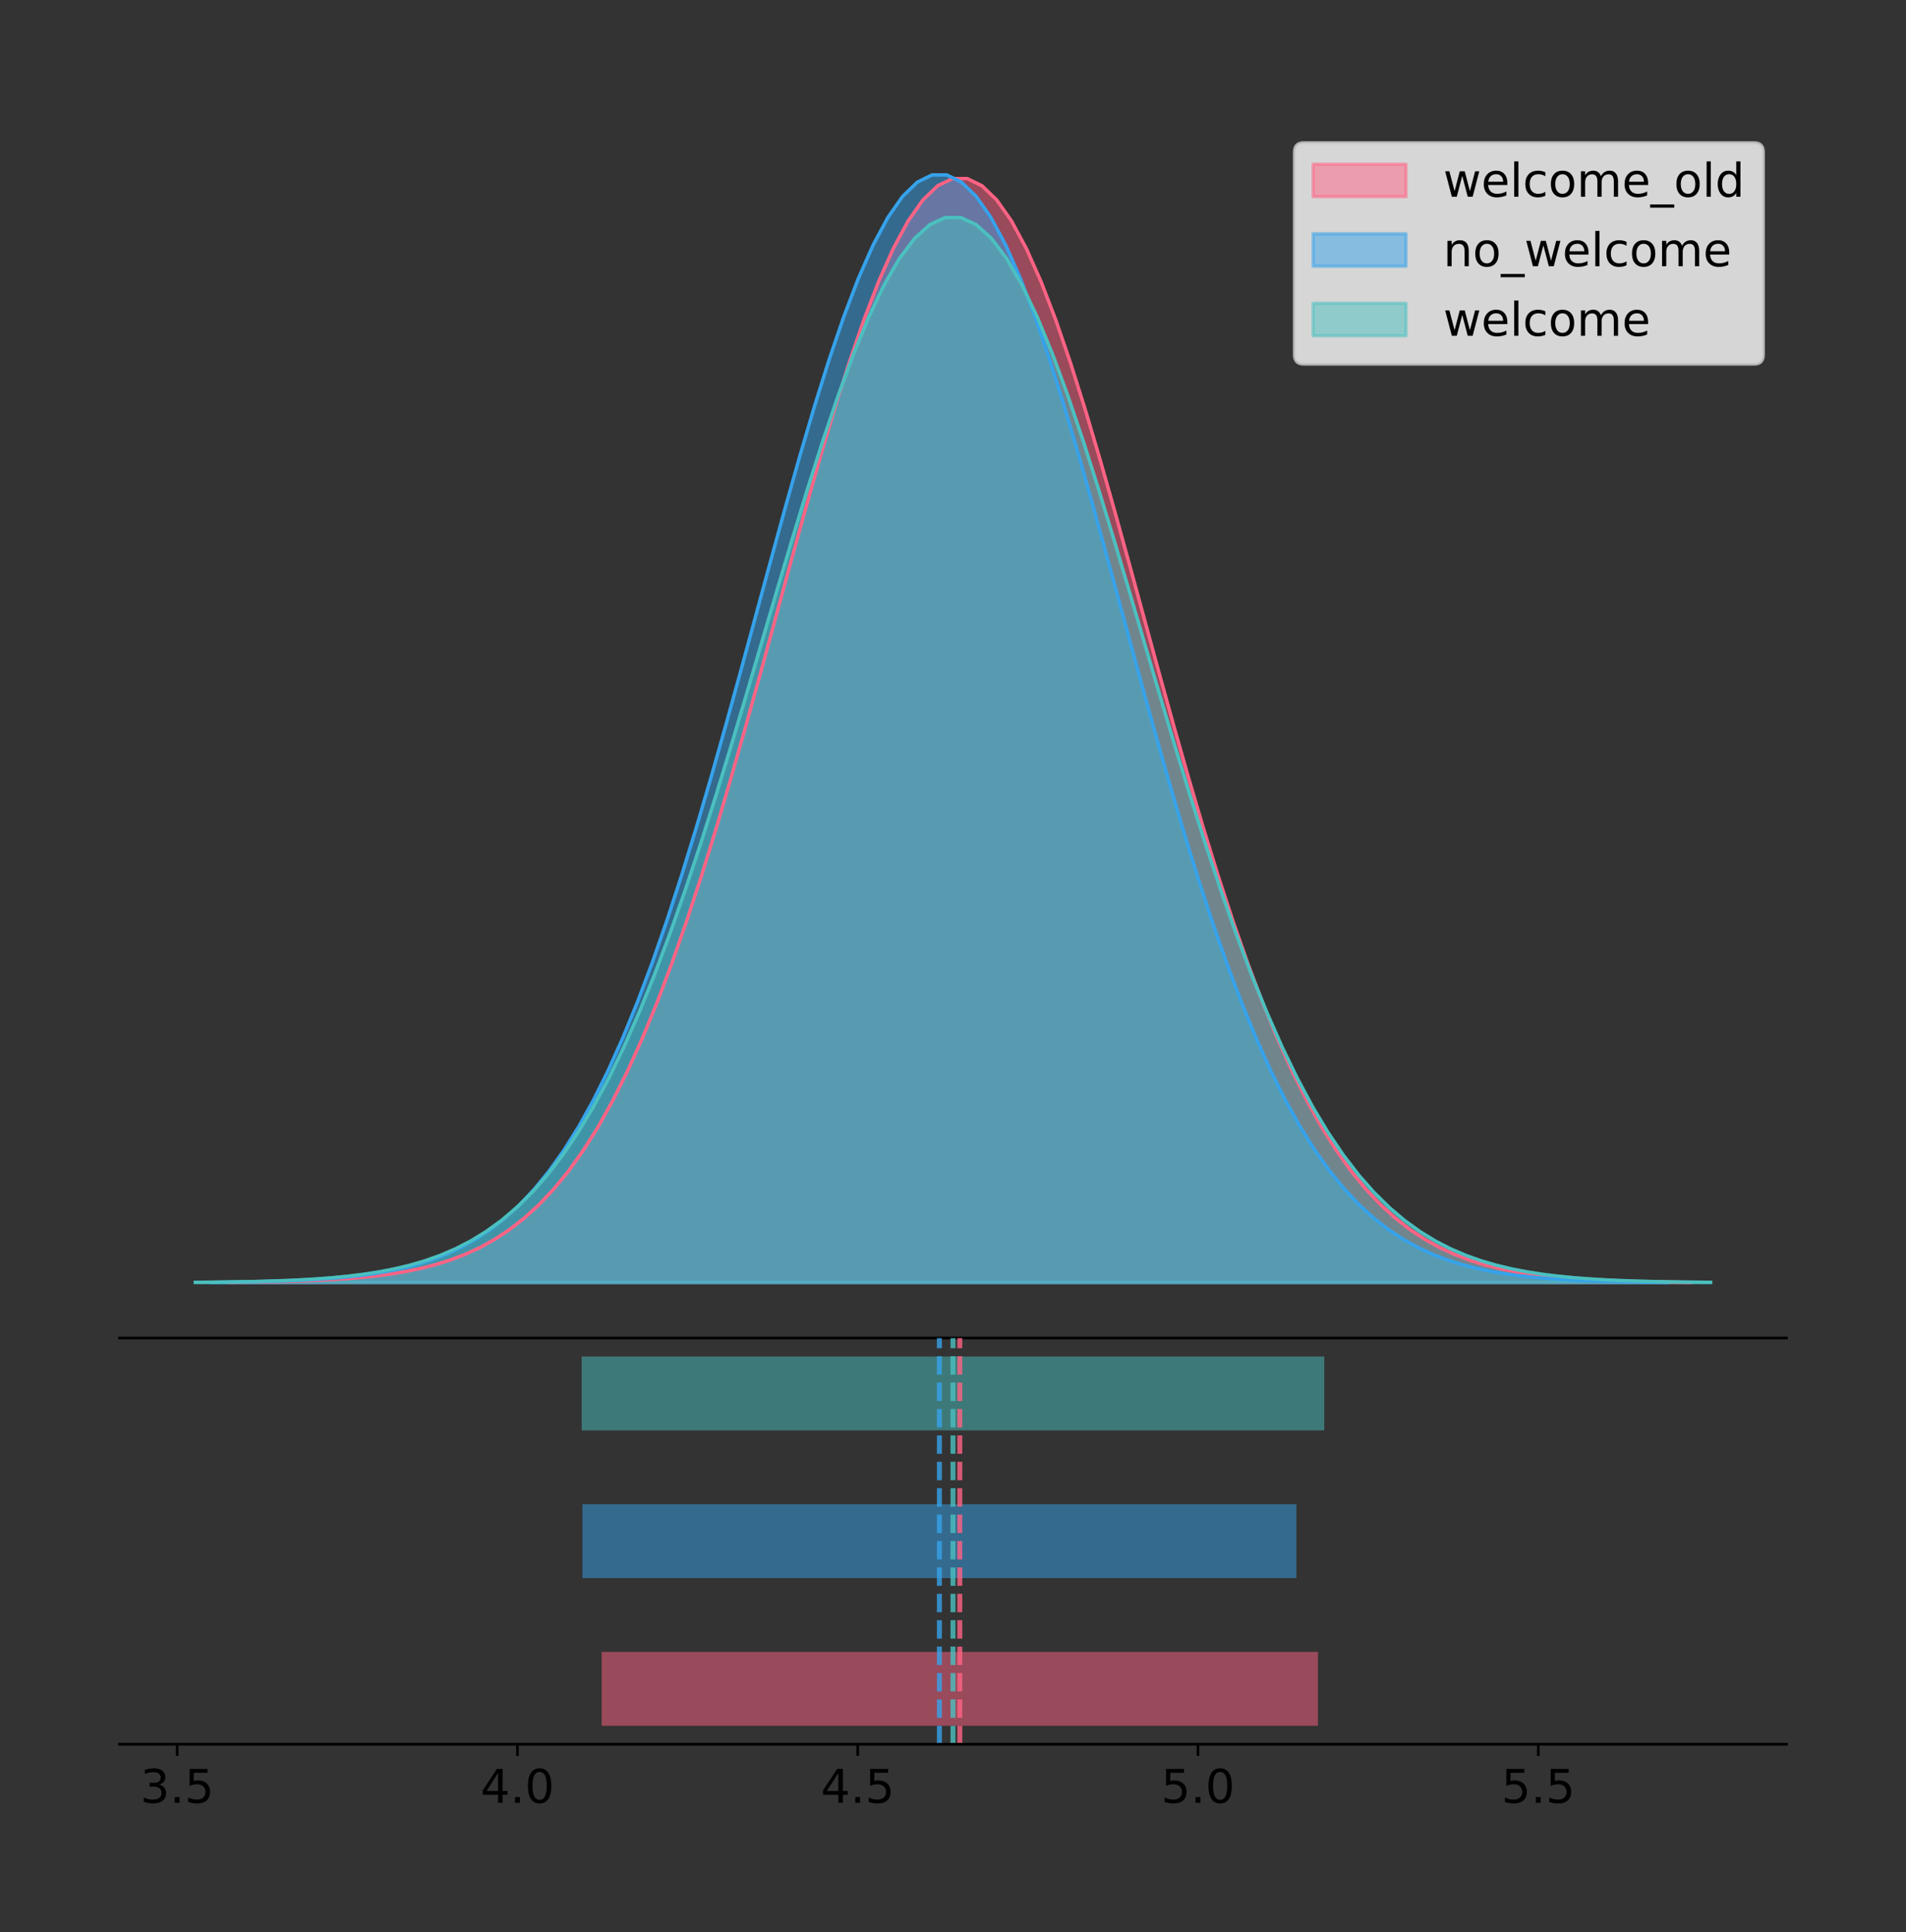 <?xml version="1.0" encoding="utf-8" standalone="no"?>
<!DOCTYPE svg PUBLIC "-//W3C//DTD SVG 1.1//EN"
  "http://www.w3.org/Graphics/SVG/1.1/DTD/svg11.dtd">
<!-- Created with matplotlib (https://matplotlib.org/) -->
<svg height="581.789pt" version="1.1" viewBox="0 0 574.2 581.789" width="574.2pt" xmlns="http://www.w3.org/2000/svg" xmlns:xlink="http://www.w3.org/1999/xlink">
 <rect x="0" y="0" width="574.2" height="581.789" fill="#333333" stroke="none"/>
 <defs>
  <style type="text/css">
*{stroke-linecap:butt;stroke-linejoin:round;}
  </style>
 </defs>
 <g id="figure_1">
  <g id="patch_1">
   <path d="M 0 581.789 
L 574.2 581.789 
L 574.2 0 
L 0 0 
z
" style="fill:none;"/>
  </g>
  <g id="axes_1">
   <g id="patch_2">
    <path d="M 36 402.93 
L 538.2 402.93 
L 538.2 36 
L 36 36 
z
" style="fill:none;"/>
   </g>
   <g id="PolyCollection_1">
    <defs>
     <path d="M 68.936 -195.538 
L 68.936 -195.65 
L 73.385 -195.692 
L 77.833 -195.748 
L 82.282 -195.824 
L 86.731 -195.924 
L 91.18 -196.056 
L 95.629 -196.228 
L 100.077 -196.452 
L 104.526 -196.74 
L 108.975 -197.109 
L 113.424 -197.579 
L 117.872 -198.17 
L 122.321 -198.912 
L 126.77 -199.834 
L 131.219 -200.972 
L 135.667 -202.367 
L 140.116 -204.065 
L 144.565 -206.116 
L 149.014 -208.574 
L 153.463 -211.499 
L 157.911 -214.953 
L 162.36 -219.001 
L 166.809 -223.708 
L 171.258 -229.139 
L 175.706 -235.356 
L 180.155 -242.417 
L 184.604 -250.371 
L 189.053 -259.257 
L 193.502 -269.101 
L 197.95 -279.913 
L 202.399 -291.684 
L 206.848 -304.385 
L 211.297 -317.961 
L 215.745 -332.334 
L 220.194 -347.4 
L 224.643 -363.027 
L 229.092 -379.061 
L 233.541 -395.32 
L 237.989 -411.605 
L 242.438 -427.695 
L 246.887 -443.361 
L 251.336 -458.362 
L 255.784 -472.457 
L 260.233 -485.408 
L 264.682 -496.991 
L 269.131 -506.996 
L 273.579 -515.238 
L 278.028 -521.563 
L 282.477 -525.848 
L 286.926 -528.012 
L 291.375 -528.012 
L 295.823 -525.848 
L 300.272 -521.563 
L 304.721 -515.238 
L 309.17 -506.996 
L 313.618 -496.991 
L 318.067 -485.408 
L 322.516 -472.457 
L 326.965 -458.362 
L 331.414 -443.361 
L 335.862 -427.695 
L 340.311 -411.605 
L 344.76 -395.32 
L 349.209 -379.061 
L 353.657 -363.027 
L 358.106 -347.4 
L 362.555 -332.334 
L 367.004 -317.961 
L 371.452 -304.385 
L 375.901 -291.684 
L 380.35 -279.913 
L 384.799 -269.101 
L 389.248 -259.257 
L 393.696 -250.371 
L 398.145 -242.417 
L 402.594 -235.356 
L 407.043 -229.139 
L 411.491 -223.708 
L 415.94 -219.001 
L 420.389 -214.953 
L 424.838 -211.499 
L 429.287 -208.574 
L 433.735 -206.116 
L 438.184 -204.065 
L 442.633 -202.367 
L 447.082 -200.972 
L 451.53 -199.834 
L 455.979 -198.912 
L 460.428 -198.17 
L 464.877 -197.579 
L 469.325 -197.109 
L 473.774 -196.74 
L 478.223 -196.452 
L 482.672 -196.228 
L 487.121 -196.056 
L 491.569 -195.924 
L 496.018 -195.824 
L 500.467 -195.748 
L 504.916 -195.692 
L 509.364 -195.65 
L 509.364 -195.538 
L 509.364 -195.538 
L 504.916 -195.538 
L 500.467 -195.538 
L 496.018 -195.538 
L 491.569 -195.538 
L 487.121 -195.538 
L 482.672 -195.538 
L 478.223 -195.538 
L 473.774 -195.538 
L 469.325 -195.538 
L 464.877 -195.538 
L 460.428 -195.538 
L 455.979 -195.538 
L 451.53 -195.538 
L 447.082 -195.538 
L 442.633 -195.538 
L 438.184 -195.538 
L 433.735 -195.538 
L 429.287 -195.538 
L 424.838 -195.538 
L 420.389 -195.538 
L 415.94 -195.538 
L 411.491 -195.538 
L 407.043 -195.538 
L 402.594 -195.538 
L 398.145 -195.538 
L 393.696 -195.538 
L 389.248 -195.538 
L 384.799 -195.538 
L 380.35 -195.538 
L 375.901 -195.538 
L 371.452 -195.538 
L 367.004 -195.538 
L 362.555 -195.538 
L 358.106 -195.538 
L 353.657 -195.538 
L 349.209 -195.538 
L 344.76 -195.538 
L 340.311 -195.538 
L 335.862 -195.538 
L 331.414 -195.538 
L 326.965 -195.538 
L 322.516 -195.538 
L 318.067 -195.538 
L 313.618 -195.538 
L 309.17 -195.538 
L 304.721 -195.538 
L 300.272 -195.538 
L 295.823 -195.538 
L 291.375 -195.538 
L 286.926 -195.538 
L 282.477 -195.538 
L 278.028 -195.538 
L 273.579 -195.538 
L 269.131 -195.538 
L 264.682 -195.538 
L 260.233 -195.538 
L 255.784 -195.538 
L 251.336 -195.538 
L 246.887 -195.538 
L 242.438 -195.538 
L 237.989 -195.538 
L 233.541 -195.538 
L 229.092 -195.538 
L 224.643 -195.538 
L 220.194 -195.538 
L 215.745 -195.538 
L 211.297 -195.538 
L 206.848 -195.538 
L 202.399 -195.538 
L 197.95 -195.538 
L 193.502 -195.538 
L 189.053 -195.538 
L 184.604 -195.538 
L 180.155 -195.538 
L 175.706 -195.538 
L 171.258 -195.538 
L 166.809 -195.538 
L 162.36 -195.538 
L 157.911 -195.538 
L 153.463 -195.538 
L 149.014 -195.538 
L 144.565 -195.538 
L 140.116 -195.538 
L 135.667 -195.538 
L 131.219 -195.538 
L 126.77 -195.538 
L 122.321 -195.538 
L 117.872 -195.538 
L 113.424 -195.538 
L 108.975 -195.538 
L 104.526 -195.538 
L 100.077 -195.538 
L 95.629 -195.538 
L 91.18 -195.538 
L 86.731 -195.538 
L 82.282 -195.538 
L 77.833 -195.538 
L 73.385 -195.538 
L 68.936 -195.538 
z
" id="m206fe3e92f" style="stroke:#ff6384;stroke-opacity:0.5;"/>
    </defs>
    <g clip-path="url(#pe83c2668c3)">
     <use style="fill:#ff6384;fill-opacity:0.5;stroke:#ff6384;stroke-opacity:0.5;" x="0" xlink:href="#m206fe3e92f" y="581.789"/>
    </g>
   </g>
   <g id="PolyCollection_2">
    <defs>
     <path d="M 63.511 -195.538 
L 63.511 -195.65 
L 67.945 -195.692 
L 72.379 -195.749 
L 76.813 -195.825 
L 81.247 -195.925 
L 85.681 -196.058 
L 90.115 -196.23 
L 94.549 -196.455 
L 98.984 -196.744 
L 103.418 -197.115 
L 107.852 -197.585 
L 112.286 -198.179 
L 116.72 -198.923 
L 121.154 -199.848 
L 125.588 -200.99 
L 130.022 -202.39 
L 134.457 -204.093 
L 138.891 -206.151 
L 143.325 -208.617 
L 147.759 -211.552 
L 152.193 -215.017 
L 156.627 -219.078 
L 161.061 -223.801 
L 165.495 -229.25 
L 169.929 -235.488 
L 174.364 -242.572 
L 178.798 -250.552 
L 183.232 -259.468 
L 187.666 -269.344 
L 192.1 -280.192 
L 196.534 -292.002 
L 200.968 -304.744 
L 205.402 -318.365 
L 209.837 -332.786 
L 214.271 -347.901 
L 218.705 -363.58 
L 223.139 -379.667 
L 227.573 -395.98 
L 232.007 -412.318 
L 236.441 -428.462 
L 240.875 -444.18 
L 245.31 -459.23 
L 249.744 -473.372 
L 254.178 -486.366 
L 258.612 -497.987 
L 263.046 -508.025 
L 267.48 -516.294 
L 271.914 -522.64 
L 276.348 -526.94 
L 280.783 -529.111 
L 285.217 -529.111 
L 289.651 -526.94 
L 294.085 -522.64 
L 298.519 -516.294 
L 302.953 -508.025 
L 307.387 -497.987 
L 311.821 -486.366 
L 316.256 -473.372 
L 320.69 -459.23 
L 325.124 -444.18 
L 329.558 -428.462 
L 333.992 -412.318 
L 338.426 -395.98 
L 342.86 -379.667 
L 347.294 -363.58 
L 351.729 -347.901 
L 356.163 -332.786 
L 360.597 -318.365 
L 365.031 -304.744 
L 369.465 -292.002 
L 373.899 -280.192 
L 378.333 -269.344 
L 382.767 -259.468 
L 387.202 -250.552 
L 391.636 -242.572 
L 396.07 -235.488 
L 400.504 -229.25 
L 404.938 -223.801 
L 409.372 -219.078 
L 413.806 -215.017 
L 418.24 -211.552 
L 422.675 -208.617 
L 427.109 -206.151 
L 431.543 -204.093 
L 435.977 -202.39 
L 440.411 -200.99 
L 444.845 -199.848 
L 449.279 -198.923 
L 453.713 -198.179 
L 458.148 -197.585 
L 462.582 -197.115 
L 467.016 -196.744 
L 471.45 -196.455 
L 475.884 -196.23 
L 480.318 -196.058 
L 484.752 -195.925 
L 489.186 -195.825 
L 493.621 -195.749 
L 498.055 -195.692 
L 502.489 -195.65 
L 502.489 -195.538 
L 502.489 -195.538 
L 498.055 -195.538 
L 493.621 -195.538 
L 489.186 -195.538 
L 484.752 -195.538 
L 480.318 -195.538 
L 475.884 -195.538 
L 471.45 -195.538 
L 467.016 -195.538 
L 462.582 -195.538 
L 458.148 -195.538 
L 453.713 -195.538 
L 449.279 -195.538 
L 444.845 -195.538 
L 440.411 -195.538 
L 435.977 -195.538 
L 431.543 -195.538 
L 427.109 -195.538 
L 422.675 -195.538 
L 418.24 -195.538 
L 413.806 -195.538 
L 409.372 -195.538 
L 404.938 -195.538 
L 400.504 -195.538 
L 396.07 -195.538 
L 391.636 -195.538 
L 387.202 -195.538 
L 382.767 -195.538 
L 378.333 -195.538 
L 373.899 -195.538 
L 369.465 -195.538 
L 365.031 -195.538 
L 360.597 -195.538 
L 356.163 -195.538 
L 351.729 -195.538 
L 347.294 -195.538 
L 342.86 -195.538 
L 338.426 -195.538 
L 333.992 -195.538 
L 329.558 -195.538 
L 325.124 -195.538 
L 320.69 -195.538 
L 316.256 -195.538 
L 311.821 -195.538 
L 307.387 -195.538 
L 302.953 -195.538 
L 298.519 -195.538 
L 294.085 -195.538 
L 289.651 -195.538 
L 285.217 -195.538 
L 280.783 -195.538 
L 276.348 -195.538 
L 271.914 -195.538 
L 267.48 -195.538 
L 263.046 -195.538 
L 258.612 -195.538 
L 254.178 -195.538 
L 249.744 -195.538 
L 245.31 -195.538 
L 240.875 -195.538 
L 236.441 -195.538 
L 232.007 -195.538 
L 227.573 -195.538 
L 223.139 -195.538 
L 218.705 -195.538 
L 214.271 -195.538 
L 209.837 -195.538 
L 205.402 -195.538 
L 200.968 -195.538 
L 196.534 -195.538 
L 192.1 -195.538 
L 187.666 -195.538 
L 183.232 -195.538 
L 178.798 -195.538 
L 174.364 -195.538 
L 169.929 -195.538 
L 165.495 -195.538 
L 161.061 -195.538 
L 156.627 -195.538 
L 152.193 -195.538 
L 147.759 -195.538 
L 143.325 -195.538 
L 138.891 -195.538 
L 134.457 -195.538 
L 130.022 -195.538 
L 125.588 -195.538 
L 121.154 -195.538 
L 116.72 -195.538 
L 112.286 -195.538 
L 107.852 -195.538 
L 103.418 -195.538 
L 98.984 -195.538 
L 94.549 -195.538 
L 90.115 -195.538 
L 85.681 -195.538 
L 81.247 -195.538 
L 76.813 -195.538 
L 72.379 -195.538 
L 67.945 -195.538 
L 63.511 -195.538 
z
" id="ma194cb480b" style="stroke:#36a2eb;stroke-opacity:0.5;"/>
    </defs>
    <g clip-path="url(#pe83c2668c3)">
     <use style="fill:#36a2eb;fill-opacity:0.5;stroke:#36a2eb;stroke-opacity:0.5;" x="0" xlink:href="#ma194cb480b" y="581.789"/>
    </g>
   </g>
   <g id="PolyCollection_3">
    <defs>
     <path d="M 58.827 -195.538 
L 58.827 -195.646 
L 63.439 -195.686 
L 68.05 -195.741 
L 72.662 -195.814 
L 77.274 -195.91 
L 81.885 -196.038 
L 86.497 -196.204 
L 91.108 -196.42 
L 95.72 -196.698 
L 100.331 -197.054 
L 104.943 -197.506 
L 109.555 -198.077 
L 114.166 -198.793 
L 118.778 -199.682 
L 123.389 -200.78 
L 128.001 -202.126 
L 132.612 -203.764 
L 137.224 -205.742 
L 141.836 -208.114 
L 146.447 -210.935 
L 151.059 -214.267 
L 155.67 -218.172 
L 160.282 -222.713 
L 164.893 -227.953 
L 169.505 -233.951 
L 174.117 -240.763 
L 178.728 -248.436 
L 183.34 -257.008 
L 187.951 -266.504 
L 192.563 -276.935 
L 197.174 -288.29 
L 201.786 -300.542 
L 206.398 -313.639 
L 211.009 -327.505 
L 215.621 -342.039 
L 220.232 -357.114 
L 224.844 -372.582 
L 229.455 -388.267 
L 234.067 -403.977 
L 238.679 -419.5 
L 243.29 -434.612 
L 247.902 -449.084 
L 252.513 -462.681 
L 257.125 -475.175 
L 261.736 -486.349 
L 266.348 -496.001 
L 270.96 -503.952 
L 275.571 -510.053 
L 280.183 -514.188 
L 284.794 -516.275 
L 289.406 -516.275 
L 294.017 -514.188 
L 298.629 -510.053 
L 303.24 -503.952 
L 307.852 -496.001 
L 312.464 -486.349 
L 317.075 -475.175 
L 321.687 -462.681 
L 326.298 -449.084 
L 330.91 -434.612 
L 335.521 -419.5 
L 340.133 -403.977 
L 344.745 -388.267 
L 349.356 -372.582 
L 353.968 -357.114 
L 358.579 -342.039 
L 363.191 -327.505 
L 367.802 -313.639 
L 372.414 -300.542 
L 377.026 -288.29 
L 381.637 -276.935 
L 386.249 -266.504 
L 390.86 -257.008 
L 395.472 -248.436 
L 400.083 -240.763 
L 404.695 -233.951 
L 409.307 -227.953 
L 413.918 -222.713 
L 418.53 -218.172 
L 423.141 -214.267 
L 427.753 -210.935 
L 432.364 -208.114 
L 436.976 -205.742 
L 441.588 -203.764 
L 446.199 -202.126 
L 450.811 -200.78 
L 455.422 -199.682 
L 460.034 -198.793 
L 464.645 -198.077 
L 469.257 -197.506 
L 473.869 -197.054 
L 478.48 -196.698 
L 483.092 -196.42 
L 487.703 -196.204 
L 492.315 -196.038 
L 496.926 -195.91 
L 501.538 -195.814 
L 506.15 -195.741 
L 510.761 -195.686 
L 515.373 -195.646 
L 515.373 -195.538 
L 515.373 -195.538 
L 510.761 -195.538 
L 506.15 -195.538 
L 501.538 -195.538 
L 496.926 -195.538 
L 492.315 -195.538 
L 487.703 -195.538 
L 483.092 -195.538 
L 478.48 -195.538 
L 473.869 -195.538 
L 469.257 -195.538 
L 464.645 -195.538 
L 460.034 -195.538 
L 455.422 -195.538 
L 450.811 -195.538 
L 446.199 -195.538 
L 441.588 -195.538 
L 436.976 -195.538 
L 432.364 -195.538 
L 427.753 -195.538 
L 423.141 -195.538 
L 418.53 -195.538 
L 413.918 -195.538 
L 409.307 -195.538 
L 404.695 -195.538 
L 400.083 -195.538 
L 395.472 -195.538 
L 390.86 -195.538 
L 386.249 -195.538 
L 381.637 -195.538 
L 377.026 -195.538 
L 372.414 -195.538 
L 367.802 -195.538 
L 363.191 -195.538 
L 358.579 -195.538 
L 353.968 -195.538 
L 349.356 -195.538 
L 344.745 -195.538 
L 340.133 -195.538 
L 335.521 -195.538 
L 330.91 -195.538 
L 326.298 -195.538 
L 321.687 -195.538 
L 317.075 -195.538 
L 312.464 -195.538 
L 307.852 -195.538 
L 303.24 -195.538 
L 298.629 -195.538 
L 294.017 -195.538 
L 289.406 -195.538 
L 284.794 -195.538 
L 280.183 -195.538 
L 275.571 -195.538 
L 270.96 -195.538 
L 266.348 -195.538 
L 261.736 -195.538 
L 257.125 -195.538 
L 252.513 -195.538 
L 247.902 -195.538 
L 243.29 -195.538 
L 238.679 -195.538 
L 234.067 -195.538 
L 229.455 -195.538 
L 224.844 -195.538 
L 220.232 -195.538 
L 215.621 -195.538 
L 211.009 -195.538 
L 206.398 -195.538 
L 201.786 -195.538 
L 197.174 -195.538 
L 192.563 -195.538 
L 187.951 -195.538 
L 183.34 -195.538 
L 178.728 -195.538 
L 174.117 -195.538 
L 169.505 -195.538 
L 164.893 -195.538 
L 160.282 -195.538 
L 155.67 -195.538 
L 151.059 -195.538 
L 146.447 -195.538 
L 141.836 -195.538 
L 137.224 -195.538 
L 132.612 -195.538 
L 128.001 -195.538 
L 123.389 -195.538 
L 118.778 -195.538 
L 114.166 -195.538 
L 109.555 -195.538 
L 104.943 -195.538 
L 100.331 -195.538 
L 95.72 -195.538 
L 91.108 -195.538 
L 86.497 -195.538 
L 81.885 -195.538 
L 77.274 -195.538 
L 72.662 -195.538 
L 68.05 -195.538 
L 63.439 -195.538 
L 58.827 -195.538 
z
" id="m211440f1bf" style="stroke:#4bc0c0;stroke-opacity:0.5;"/>
    </defs>
    <g clip-path="url(#pe83c2668c3)">
     <use style="fill:#4bc0c0;fill-opacity:0.5;stroke:#4bc0c0;stroke-opacity:0.5;" x="0" xlink:href="#m211440f1bf" y="581.789"/>
    </g>
   </g>
   <g id="line2d_1">
    <path clip-path="url(#pe83c2668c3)" d="M 68.936 386.14 
L 73.385 386.098 
L 77.833 386.041 
L 82.282 385.966 
L 86.731 385.865 
L 91.18 385.734 
L 95.629 385.561 
L 100.077 385.337 
L 104.526 385.049 
L 108.975 384.68 
L 113.424 384.211 
L 117.872 383.619 
L 122.321 382.878 
L 126.77 381.956 
L 131.219 380.817 
L 135.667 379.422 
L 140.116 377.724 
L 144.565 375.674 
L 149.014 373.215 
L 153.463 370.291 
L 157.911 366.837 
L 162.36 362.789 
L 166.809 358.082 
L 171.258 352.651 
L 175.706 346.433 
L 180.155 339.372 
L 184.604 331.418 
L 189.053 322.532 
L 193.502 312.688 
L 197.95 301.876 
L 202.399 290.105 
L 206.848 277.405 
L 211.297 263.829 
L 215.745 249.455 
L 220.194 234.39 
L 224.643 218.762 
L 229.092 202.729 
L 233.541 186.469 
L 237.989 170.185 
L 242.438 154.094 
L 246.887 138.428 
L 251.336 123.427 
L 255.784 109.333 
L 260.233 96.381 
L 264.682 84.799 
L 269.131 74.794 
L 273.579 66.551 
L 278.028 60.227 
L 282.477 55.941 
L 286.926 53.777 
L 291.375 53.777 
L 295.823 55.941 
L 300.272 60.227 
L 304.721 66.551 
L 309.17 74.794 
L 313.618 84.799 
L 318.067 96.381 
L 322.516 109.333 
L 326.965 123.427 
L 331.414 138.428 
L 335.862 154.094 
L 340.311 170.185 
L 344.76 186.469 
L 349.209 202.729 
L 353.657 218.762 
L 358.106 234.39 
L 362.555 249.455 
L 367.004 263.829 
L 371.452 277.405 
L 375.901 290.105 
L 380.35 301.876 
L 384.799 312.688 
L 389.248 322.532 
L 393.696 331.418 
L 398.145 339.372 
L 402.594 346.433 
L 407.043 352.651 
L 411.491 358.082 
L 415.94 362.789 
L 420.389 366.837 
L 424.838 370.291 
L 429.287 373.215 
L 433.735 375.674 
L 438.184 377.724 
L 442.633 379.422 
L 447.082 380.817 
L 451.53 381.956 
L 455.979 382.878 
L 460.428 383.619 
L 464.877 384.211 
L 469.325 384.68 
L 473.774 385.049 
L 478.223 385.337 
L 482.672 385.561 
L 487.121 385.734 
L 491.569 385.865 
L 496.018 385.966 
L 500.467 386.041 
L 504.916 386.098 
L 509.364 386.14 
" style="fill:none;stroke:#ff6384;stroke-linecap:square;"/>
   </g>
   <g id="line2d_2">
    <path clip-path="url(#pe83c2668c3)" d="M 63.511 386.139 
L 67.945 386.097 
L 72.379 386.04 
L 76.813 385.965 
L 81.247 385.864 
L 85.681 385.732 
L 90.115 385.559 
L 94.549 385.334 
L 98.984 385.045 
L 103.418 384.675 
L 107.852 384.204 
L 112.286 383.61 
L 116.72 382.867 
L 121.154 381.941 
L 125.588 380.799 
L 130.022 379.399 
L 134.457 377.696 
L 138.891 375.639 
L 143.325 373.172 
L 147.759 370.238 
L 152.193 366.772 
L 156.627 362.711 
L 161.061 357.989 
L 165.495 352.539 
L 169.929 346.301 
L 174.364 339.217 
L 178.798 331.237 
L 183.232 322.322 
L 187.666 312.445 
L 192.1 301.597 
L 196.534 289.787 
L 200.968 277.045 
L 205.402 263.424 
L 209.837 249.004 
L 214.271 233.888 
L 218.705 218.209 
L 223.139 202.123 
L 227.573 185.809 
L 232.007 169.471 
L 236.441 153.327 
L 240.875 137.61 
L 245.31 122.559 
L 249.744 108.418 
L 254.178 95.423 
L 258.612 83.803 
L 263.046 73.765 
L 267.48 65.495 
L 271.914 59.15 
L 276.348 54.85 
L 280.783 52.679 
L 285.217 52.679 
L 289.651 54.85 
L 294.085 59.15 
L 298.519 65.495 
L 302.953 73.765 
L 307.387 83.803 
L 311.821 95.423 
L 316.256 108.418 
L 320.69 122.559 
L 325.124 137.61 
L 329.558 153.327 
L 333.992 169.471 
L 338.426 185.809 
L 342.86 202.123 
L 347.294 218.209 
L 351.729 233.888 
L 356.163 249.004 
L 360.597 263.424 
L 365.031 277.045 
L 369.465 289.787 
L 373.899 301.597 
L 378.333 312.445 
L 382.767 322.322 
L 387.202 331.237 
L 391.636 339.217 
L 396.07 346.301 
L 400.504 352.539 
L 404.938 357.989 
L 409.372 362.711 
L 413.806 366.772 
L 418.24 370.238 
L 422.675 373.172 
L 427.109 375.639 
L 431.543 377.696 
L 435.977 379.399 
L 440.411 380.799 
L 444.845 381.941 
L 449.279 382.867 
L 453.713 383.61 
L 458.148 384.204 
L 462.582 384.675 
L 467.016 385.045 
L 471.45 385.334 
L 475.884 385.559 
L 480.318 385.732 
L 484.752 385.864 
L 489.186 385.965 
L 493.621 386.04 
L 498.055 386.097 
L 502.489 386.139 
" style="fill:none;stroke:#36a2eb;stroke-linecap:square;"/>
   </g>
   <g id="line2d_3">
    <path clip-path="url(#pe83c2668c3)" d="M 58.827 386.144 
L 63.439 386.103 
L 68.05 386.048 
L 72.662 385.976 
L 77.274 385.879 
L 81.885 385.752 
L 86.497 385.586 
L 91.108 385.37 
L 95.72 385.091 
L 100.331 384.735 
L 104.943 384.283 
L 109.555 383.712 
L 114.166 382.997 
L 118.778 382.107 
L 123.389 381.009 
L 128.001 379.663 
L 132.612 378.025 
L 137.224 376.047 
L 141.836 373.676 
L 146.447 370.854 
L 151.059 367.522 
L 155.67 363.617 
L 160.282 359.076 
L 164.893 353.837 
L 169.505 347.839 
L 174.117 341.027 
L 178.728 333.354 
L 183.34 324.782 
L 187.951 315.285 
L 192.563 304.855 
L 197.174 293.499 
L 201.786 281.247 
L 206.398 268.15 
L 211.009 254.285 
L 215.621 239.751 
L 220.232 224.675 
L 224.844 209.208 
L 229.455 193.522 
L 234.067 177.812 
L 238.679 162.29 
L 243.29 147.177 
L 247.902 132.706 
L 252.513 119.108 
L 257.125 106.614 
L 261.736 95.44 
L 266.348 85.789 
L 270.96 77.837 
L 275.571 71.736 
L 280.183 67.602 
L 284.794 65.514 
L 289.406 65.514 
L 294.017 67.602 
L 298.629 71.736 
L 303.24 77.837 
L 307.852 85.789 
L 312.464 95.44 
L 317.075 106.614 
L 321.687 119.108 
L 326.298 132.706 
L 330.91 147.177 
L 335.521 162.29 
L 340.133 177.812 
L 344.745 193.522 
L 349.356 209.208 
L 353.968 224.675 
L 358.579 239.751 
L 363.191 254.285 
L 367.802 268.15 
L 372.414 281.247 
L 377.026 293.499 
L 381.637 304.855 
L 386.249 315.285 
L 390.86 324.782 
L 395.472 333.354 
L 400.083 341.027 
L 404.695 347.839 
L 409.307 353.837 
L 413.918 359.076 
L 418.53 363.617 
L 423.141 367.522 
L 427.753 370.854 
L 432.364 373.676 
L 436.976 376.047 
L 441.588 378.025 
L 446.199 379.663 
L 450.811 381.009 
L 455.422 382.107 
L 460.034 382.997 
L 464.645 383.712 
L 469.257 384.283 
L 473.869 384.735 
L 478.48 385.091 
L 483.092 385.37 
L 487.703 385.586 
L 492.315 385.752 
L 496.926 385.879 
L 501.538 385.976 
L 506.15 386.048 
L 510.761 386.103 
L 515.373 386.144 
" style="fill:none;stroke:#4bc0c0;stroke-linecap:square;"/>
   </g>
   <g id="patch_3">
    <path d="M 36 402.93 
L 538.2 402.93 
" style="fill:none;stroke:#000000;stroke-linecap:square;stroke-linejoin:miter;stroke-width:0.8;"/>
   </g>
   <g id="legend_1">
    <g id="patch_4">
     <path d="M 392.788 109.627 
L 528.4 109.627 
Q 531.2 109.627 531.2 106.827 
L 531.2 45.8 
Q 531.2 43 528.4 43 
L 392.788 43 
Q 389.988 43 389.988 45.8 
L 389.988 106.827 
Q 389.988 109.627 392.788 109.627 
z
" style="fill:#ffffff;opacity:0.8;stroke:#cccccc;stroke-linejoin:miter;"/>
    </g>
    <g id="patch_5">
     <path d="M 395.588 59.238 
L 423.588 59.238 
L 423.588 49.438 
L 395.588 49.438 
z
" style="fill:#ff6384;opacity:0.5;stroke:#ff6384;stroke-linejoin:miter;"/>
    </g>
    <g id="text_1">
     <!-- welcome_old -->
     <defs>
      <path d="M 4.203 54.688 
L 13.188 54.688 
L 24.422 12.016 
L 35.594 54.688 
L 46.188 54.688 
L 57.422 12.016 
L 68.609 54.688 
L 77.594 54.688 
L 63.281 0 
L 52.688 0 
L 40.922 44.828 
L 29.109 0 
L 18.5 0 
z
" id="DejaVuSans-119"/>
      <path d="M 56.203 29.594 
L 56.203 25.203 
L 14.891 25.203 
Q 15.484 15.922 20.484 11.062 
Q 25.484 6.203 34.422 6.203 
Q 39.594 6.203 44.453 7.469 
Q 49.312 8.734 54.109 11.281 
L 54.109 2.781 
Q 49.266 0.734 44.188 -0.344 
Q 39.109 -1.422 33.891 -1.422 
Q 20.797 -1.422 13.156 6.188 
Q 5.516 13.812 5.516 26.812 
Q 5.516 40.234 12.766 48.109 
Q 20.016 56 32.328 56 
Q 43.359 56 49.781 48.891 
Q 56.203 41.797 56.203 29.594 
z
M 47.219 32.234 
Q 47.125 39.594 43.094 43.984 
Q 39.062 48.391 32.422 48.391 
Q 24.906 48.391 20.391 44.141 
Q 15.875 39.891 15.188 32.172 
z
" id="DejaVuSans-101"/>
      <path d="M 9.422 75.984 
L 18.406 75.984 
L 18.406 0 
L 9.422 0 
z
" id="DejaVuSans-108"/>
      <path d="M 48.781 52.594 
L 48.781 44.188 
Q 44.969 46.297 41.141 47.344 
Q 37.312 48.391 33.406 48.391 
Q 24.656 48.391 19.812 42.844 
Q 14.984 37.312 14.984 27.297 
Q 14.984 17.281 19.812 11.734 
Q 24.656 6.203 33.406 6.203 
Q 37.312 6.203 41.141 7.25 
Q 44.969 8.297 48.781 10.406 
L 48.781 2.094 
Q 45.016 0.344 40.984 -0.531 
Q 36.969 -1.422 32.422 -1.422 
Q 20.062 -1.422 12.781 6.344 
Q 5.516 14.109 5.516 27.297 
Q 5.516 40.672 12.859 48.328 
Q 20.219 56 33.016 56 
Q 37.156 56 41.109 55.141 
Q 45.062 54.297 48.781 52.594 
z
" id="DejaVuSans-99"/>
      <path d="M 30.609 48.391 
Q 23.391 48.391 19.188 42.75 
Q 14.984 37.109 14.984 27.297 
Q 14.984 17.484 19.156 11.844 
Q 23.344 6.203 30.609 6.203 
Q 37.797 6.203 41.984 11.859 
Q 46.188 17.531 46.188 27.297 
Q 46.188 37.016 41.984 42.703 
Q 37.797 48.391 30.609 48.391 
z
M 30.609 56 
Q 42.328 56 49.016 48.375 
Q 55.719 40.766 55.719 27.297 
Q 55.719 13.875 49.016 6.219 
Q 42.328 -1.422 30.609 -1.422 
Q 18.844 -1.422 12.172 6.219 
Q 5.516 13.875 5.516 27.297 
Q 5.516 40.766 12.172 48.375 
Q 18.844 56 30.609 56 
z
" id="DejaVuSans-111"/>
      <path d="M 52 44.188 
Q 55.375 50.25 60.062 53.125 
Q 64.75 56 71.094 56 
Q 79.641 56 84.281 50.016 
Q 88.922 44.047 88.922 33.016 
L 88.922 0 
L 79.891 0 
L 79.891 32.719 
Q 79.891 40.578 77.094 44.375 
Q 74.312 48.188 68.609 48.188 
Q 61.625 48.188 57.562 43.547 
Q 53.516 38.922 53.516 30.906 
L 53.516 0 
L 44.484 0 
L 44.484 32.719 
Q 44.484 40.625 41.703 44.406 
Q 38.922 48.188 33.109 48.188 
Q 26.219 48.188 22.156 43.531 
Q 18.109 38.875 18.109 30.906 
L 18.109 0 
L 9.078 0 
L 9.078 54.688 
L 18.109 54.688 
L 18.109 46.188 
Q 21.188 51.219 25.484 53.609 
Q 29.781 56 35.688 56 
Q 41.656 56 45.828 52.969 
Q 50 49.953 52 44.188 
z
" id="DejaVuSans-109"/>
      <path d="M 50.984 -16.609 
L 50.984 -23.578 
L -0.984 -23.578 
L -0.984 -16.609 
z
" id="DejaVuSans-95"/>
      <path d="M 45.406 46.391 
L 45.406 75.984 
L 54.391 75.984 
L 54.391 0 
L 45.406 0 
L 45.406 8.203 
Q 42.578 3.328 38.25 0.953 
Q 33.938 -1.422 27.875 -1.422 
Q 17.969 -1.422 11.734 6.484 
Q 5.516 14.406 5.516 27.297 
Q 5.516 40.188 11.734 48.094 
Q 17.969 56 27.875 56 
Q 33.938 56 38.25 53.625 
Q 42.578 51.266 45.406 46.391 
z
M 14.797 27.297 
Q 14.797 17.391 18.875 11.75 
Q 22.953 6.109 30.078 6.109 
Q 37.203 6.109 41.297 11.75 
Q 45.406 17.391 45.406 27.297 
Q 45.406 37.203 41.297 42.844 
Q 37.203 48.484 30.078 48.484 
Q 22.953 48.484 18.875 42.844 
Q 14.797 37.203 14.797 27.297 
z
" id="DejaVuSans-100"/>
     </defs>
     <g transform="translate(434.788 59.238)scale(0.14 -0.14)">
      <use xlink:href="#DejaVuSans-119"/>
      <use x="81.787" xlink:href="#DejaVuSans-101"/>
      <use x="143.311" xlink:href="#DejaVuSans-108"/>
      <use x="171.094" xlink:href="#DejaVuSans-99"/>
      <use x="226.074" xlink:href="#DejaVuSans-111"/>
      <use x="287.256" xlink:href="#DejaVuSans-109"/>
      <use x="384.668" xlink:href="#DejaVuSans-101"/>
      <use x="446.191" xlink:href="#DejaVuSans-95"/>
      <use x="496.191" xlink:href="#DejaVuSans-111"/>
      <use x="557.373" xlink:href="#DejaVuSans-108"/>
      <use x="585.156" xlink:href="#DejaVuSans-100"/>
     </g>
    </g>
    <g id="patch_6">
     <path d="M 395.588 80.177 
L 423.588 80.177 
L 423.588 70.377 
L 395.588 70.377 
z
" style="fill:#36a2eb;opacity:0.5;stroke:#36a2eb;stroke-linejoin:miter;"/>
    </g>
    <g id="text_2">
     <!-- no_welcome -->
     <defs>
      <path d="M 54.891 33.016 
L 54.891 0 
L 45.906 0 
L 45.906 32.719 
Q 45.906 40.484 42.875 44.328 
Q 39.844 48.188 33.797 48.188 
Q 26.516 48.188 22.312 43.547 
Q 18.109 38.922 18.109 30.906 
L 18.109 0 
L 9.078 0 
L 9.078 54.688 
L 18.109 54.688 
L 18.109 46.188 
Q 21.344 51.125 25.703 53.562 
Q 30.078 56 35.797 56 
Q 45.219 56 50.047 50.172 
Q 54.891 44.344 54.891 33.016 
z
" id="DejaVuSans-110"/>
     </defs>
     <g transform="translate(434.788 80.177)scale(0.14 -0.14)">
      <use xlink:href="#DejaVuSans-110"/>
      <use x="63.379" xlink:href="#DejaVuSans-111"/>
      <use x="124.561" xlink:href="#DejaVuSans-95"/>
      <use x="174.561" xlink:href="#DejaVuSans-119"/>
      <use x="256.348" xlink:href="#DejaVuSans-101"/>
      <use x="317.871" xlink:href="#DejaVuSans-108"/>
      <use x="345.654" xlink:href="#DejaVuSans-99"/>
      <use x="400.635" xlink:href="#DejaVuSans-111"/>
      <use x="461.816" xlink:href="#DejaVuSans-109"/>
      <use x="559.229" xlink:href="#DejaVuSans-101"/>
     </g>
    </g>
    <g id="patch_7">
     <path d="M 395.588 101.115 
L 423.588 101.115 
L 423.588 91.315 
L 395.588 91.315 
z
" style="fill:#4bc0c0;opacity:0.5;stroke:#4bc0c0;stroke-linejoin:miter;"/>
    </g>
    <g id="text_3">
     <!-- welcome -->
     <g transform="translate(434.788 101.115)scale(0.14 -0.14)">
      <use xlink:href="#DejaVuSans-119"/>
      <use x="81.787" xlink:href="#DejaVuSans-101"/>
      <use x="143.311" xlink:href="#DejaVuSans-108"/>
      <use x="171.094" xlink:href="#DejaVuSans-99"/>
      <use x="226.074" xlink:href="#DejaVuSans-111"/>
      <use x="287.256" xlink:href="#DejaVuSans-109"/>
      <use x="384.668" xlink:href="#DejaVuSans-101"/>
     </g>
    </g>
   </g>
  </g>
  <g id="axes_2">
   <g id="patch_8">
    <path d="M 36 525.24 
L 538.2 525.24 
L 538.2 402.93 
L 36 402.93 
z
" style="fill:none;"/>
   </g>
   <g id="patch_9">
    <path clip-path="url(#pa720b9d96d)" d="M 181.245 519.68 
L 397.055 519.68 
L 397.055 497.442 
L 181.245 497.442 
z
" style="fill:#ff6384;opacity:0.5;"/>
   </g>
   <g id="patch_10">
    <path clip-path="url(#pa720b9d96d)" d="M 175.45 475.204 
L 390.549 475.204 
L 390.549 452.966 
L 175.45 452.966 
z
" style="fill:#36a2eb;opacity:0.5;"/>
   </g>
   <g id="patch_11">
    <path clip-path="url(#pa720b9d96d)" d="M 175.246 430.728 
L 398.954 430.728 
L 398.954 408.49 
L 175.246 408.49 
z
" style="fill:#4bc0c0;opacity:0.5;"/>
   </g>
   <g id="matplotlib.axis_1">
    <g id="xtick_1">
     <g id="line2d_4">
      <defs>
       <path d="M 0 0 
L 0 3.5 
" id="m37470a05aa" style="stroke:#000000;stroke-width:0.8;"/>
      </defs>
      <g>
       <use style="stroke:#000000;stroke-width:0.8;" x="53.381" xlink:href="#m37470a05aa" y="525.24"/>
      </g>
     </g>
     <g id="text_4">
      <!-- 3.5 -->
      <defs>
       <path d="M 40.578 39.312 
Q 47.656 37.797 51.625 33 
Q 55.609 28.219 55.609 21.188 
Q 55.609 10.406 48.188 4.484 
Q 40.766 -1.422 27.094 -1.422 
Q 22.516 -1.422 17.656 -0.516 
Q 12.797 0.391 7.625 2.203 
L 7.625 11.719 
Q 11.719 9.328 16.594 8.109 
Q 21.484 6.891 26.812 6.891 
Q 36.078 6.891 40.938 10.547 
Q 45.797 14.203 45.797 21.188 
Q 45.797 27.641 41.281 31.266 
Q 36.766 34.906 28.719 34.906 
L 20.219 34.906 
L 20.219 43.016 
L 29.109 43.016 
Q 36.375 43.016 40.234 45.922 
Q 44.094 48.828 44.094 54.297 
Q 44.094 59.906 40.109 62.906 
Q 36.141 65.922 28.719 65.922 
Q 24.656 65.922 20.016 65.031 
Q 15.375 64.156 9.812 62.312 
L 9.812 71.094 
Q 15.438 72.656 20.344 73.438 
Q 25.25 74.219 29.594 74.219 
Q 40.828 74.219 47.359 69.109 
Q 53.906 64.016 53.906 55.328 
Q 53.906 49.266 50.438 45.094 
Q 46.969 40.922 40.578 39.312 
z
" id="DejaVuSans-51"/>
       <path d="M 10.688 12.406 
L 21 12.406 
L 21 0 
L 10.688 0 
z
" id="DejaVuSans-46"/>
       <path d="M 10.797 72.906 
L 49.516 72.906 
L 49.516 64.594 
L 19.828 64.594 
L 19.828 46.734 
Q 21.969 47.469 24.109 47.828 
Q 26.266 48.188 28.422 48.188 
Q 40.625 48.188 47.75 41.5 
Q 54.891 34.812 54.891 23.391 
Q 54.891 11.625 47.562 5.094 
Q 40.234 -1.422 26.906 -1.422 
Q 22.312 -1.422 17.547 -0.641 
Q 12.797 0.141 7.719 1.703 
L 7.719 11.625 
Q 12.109 9.234 16.797 8.062 
Q 21.484 6.891 26.703 6.891 
Q 35.156 6.891 40.078 11.328 
Q 45.016 15.766 45.016 23.391 
Q 45.016 31 40.078 35.438 
Q 35.156 39.891 26.703 39.891 
Q 22.75 39.891 18.812 39.016 
Q 14.891 38.141 10.797 36.281 
z
" id="DejaVuSans-53"/>
      </defs>
      <g transform="translate(42.248 542.878)scale(0.14 -0.14)">
       <use xlink:href="#DejaVuSans-51"/>
       <use x="63.623" xlink:href="#DejaVuSans-46"/>
       <use x="95.41" xlink:href="#DejaVuSans-53"/>
      </g>
     </g>
    </g>
    <g id="xtick_2">
     <g id="line2d_5">
      <g>
       <use style="stroke:#000000;stroke-width:0.8;" x="155.889" xlink:href="#m37470a05aa" y="525.24"/>
      </g>
     </g>
     <g id="text_5">
      <!-- 4.0 -->
      <defs>
       <path d="M 37.797 64.312 
L 12.891 25.391 
L 37.797 25.391 
z
M 35.203 72.906 
L 47.609 72.906 
L 47.609 25.391 
L 58.016 25.391 
L 58.016 17.188 
L 47.609 17.188 
L 47.609 0 
L 37.797 0 
L 37.797 17.188 
L 4.891 17.188 
L 4.891 26.703 
z
" id="DejaVuSans-52"/>
       <path d="M 31.781 66.406 
Q 24.172 66.406 20.328 58.906 
Q 16.5 51.422 16.5 36.375 
Q 16.5 21.391 20.328 13.891 
Q 24.172 6.391 31.781 6.391 
Q 39.453 6.391 43.281 13.891 
Q 47.125 21.391 47.125 36.375 
Q 47.125 51.422 43.281 58.906 
Q 39.453 66.406 31.781 66.406 
z
M 31.781 74.219 
Q 44.047 74.219 50.516 64.516 
Q 56.984 54.828 56.984 36.375 
Q 56.984 17.969 50.516 8.266 
Q 44.047 -1.422 31.781 -1.422 
Q 19.531 -1.422 13.062 8.266 
Q 6.594 17.969 6.594 36.375 
Q 6.594 54.828 13.062 64.516 
Q 19.531 74.219 31.781 74.219 
z
" id="DejaVuSans-48"/>
      </defs>
      <g transform="translate(144.757 542.878)scale(0.14 -0.14)">
       <use xlink:href="#DejaVuSans-52"/>
       <use x="63.623" xlink:href="#DejaVuSans-46"/>
       <use x="95.41" xlink:href="#DejaVuSans-48"/>
      </g>
     </g>
    </g>
    <g id="xtick_3">
     <g id="line2d_6">
      <g>
       <use style="stroke:#000000;stroke-width:0.8;" x="258.398" xlink:href="#m37470a05aa" y="525.24"/>
      </g>
     </g>
     <g id="text_6">
      <!-- 4.5 -->
      <g transform="translate(247.265 542.878)scale(0.14 -0.14)">
       <use xlink:href="#DejaVuSans-52"/>
       <use x="63.623" xlink:href="#DejaVuSans-46"/>
       <use x="95.41" xlink:href="#DejaVuSans-53"/>
      </g>
     </g>
    </g>
    <g id="xtick_4">
     <g id="line2d_7">
      <g>
       <use style="stroke:#000000;stroke-width:0.8;" x="360.906" xlink:href="#m37470a05aa" y="525.24"/>
      </g>
     </g>
     <g id="text_7">
      <!-- 5.0 -->
      <g transform="translate(349.774 542.878)scale(0.14 -0.14)">
       <use xlink:href="#DejaVuSans-53"/>
       <use x="63.623" xlink:href="#DejaVuSans-46"/>
       <use x="95.41" xlink:href="#DejaVuSans-48"/>
      </g>
     </g>
    </g>
    <g id="xtick_5">
     <g id="line2d_8">
      <g>
       <use style="stroke:#000000;stroke-width:0.8;" x="463.415" xlink:href="#m37470a05aa" y="525.24"/>
      </g>
     </g>
     <g id="text_8">
      <!-- 5.5 -->
      <g transform="translate(452.282 542.878)scale(0.14 -0.14)">
       <use xlink:href="#DejaVuSans-53"/>
       <use x="63.623" xlink:href="#DejaVuSans-46"/>
       <use x="95.41" xlink:href="#DejaVuSans-53"/>
      </g>
     </g>
    </g>
   </g>
   <g id="line2d_9">
    <path clip-path="url(#pa720b9d96d)" d="M 289.15 525.24 
L 289.15 402.93 
" style="fill:none;stroke:#ff6384;stroke-dasharray:5.55,2.4;stroke-dashoffset:0;stroke-opacity:0.8;stroke-width:1.5;"/>
   </g>
   <g id="line2d_10">
    <path clip-path="url(#pa720b9d96d)" d="M 283 525.24 
L 283 402.93 
" style="fill:none;stroke:#36a2eb;stroke-dasharray:5.55,2.4;stroke-dashoffset:0;stroke-opacity:0.8;stroke-width:1.5;"/>
   </g>
   <g id="line2d_11">
    <path clip-path="url(#pa720b9d96d)" d="M 287.1 525.24 
L 287.1 402.93 
" style="fill:none;stroke:#4bc0c0;stroke-dasharray:5.55,2.4;stroke-dashoffset:0;stroke-opacity:0.8;stroke-width:1.5;"/>
   </g>
   <g id="patch_12">
    <path d="M 36 525.24 
L 538.2 525.24 
" style="fill:none;stroke:#000000;stroke-linecap:square;stroke-linejoin:miter;stroke-width:0.8;"/>
   </g>
  </g>
 </g>
 <defs>
  <clipPath id="pe83c2668c3">
   <rect height="366.93" width="502.2" x="36" y="36"/>
  </clipPath>
  <clipPath id="pa720b9d96d">
   <rect height="122.31" width="502.2" x="36" y="402.93"/>
  </clipPath>
 </defs>
</svg>
